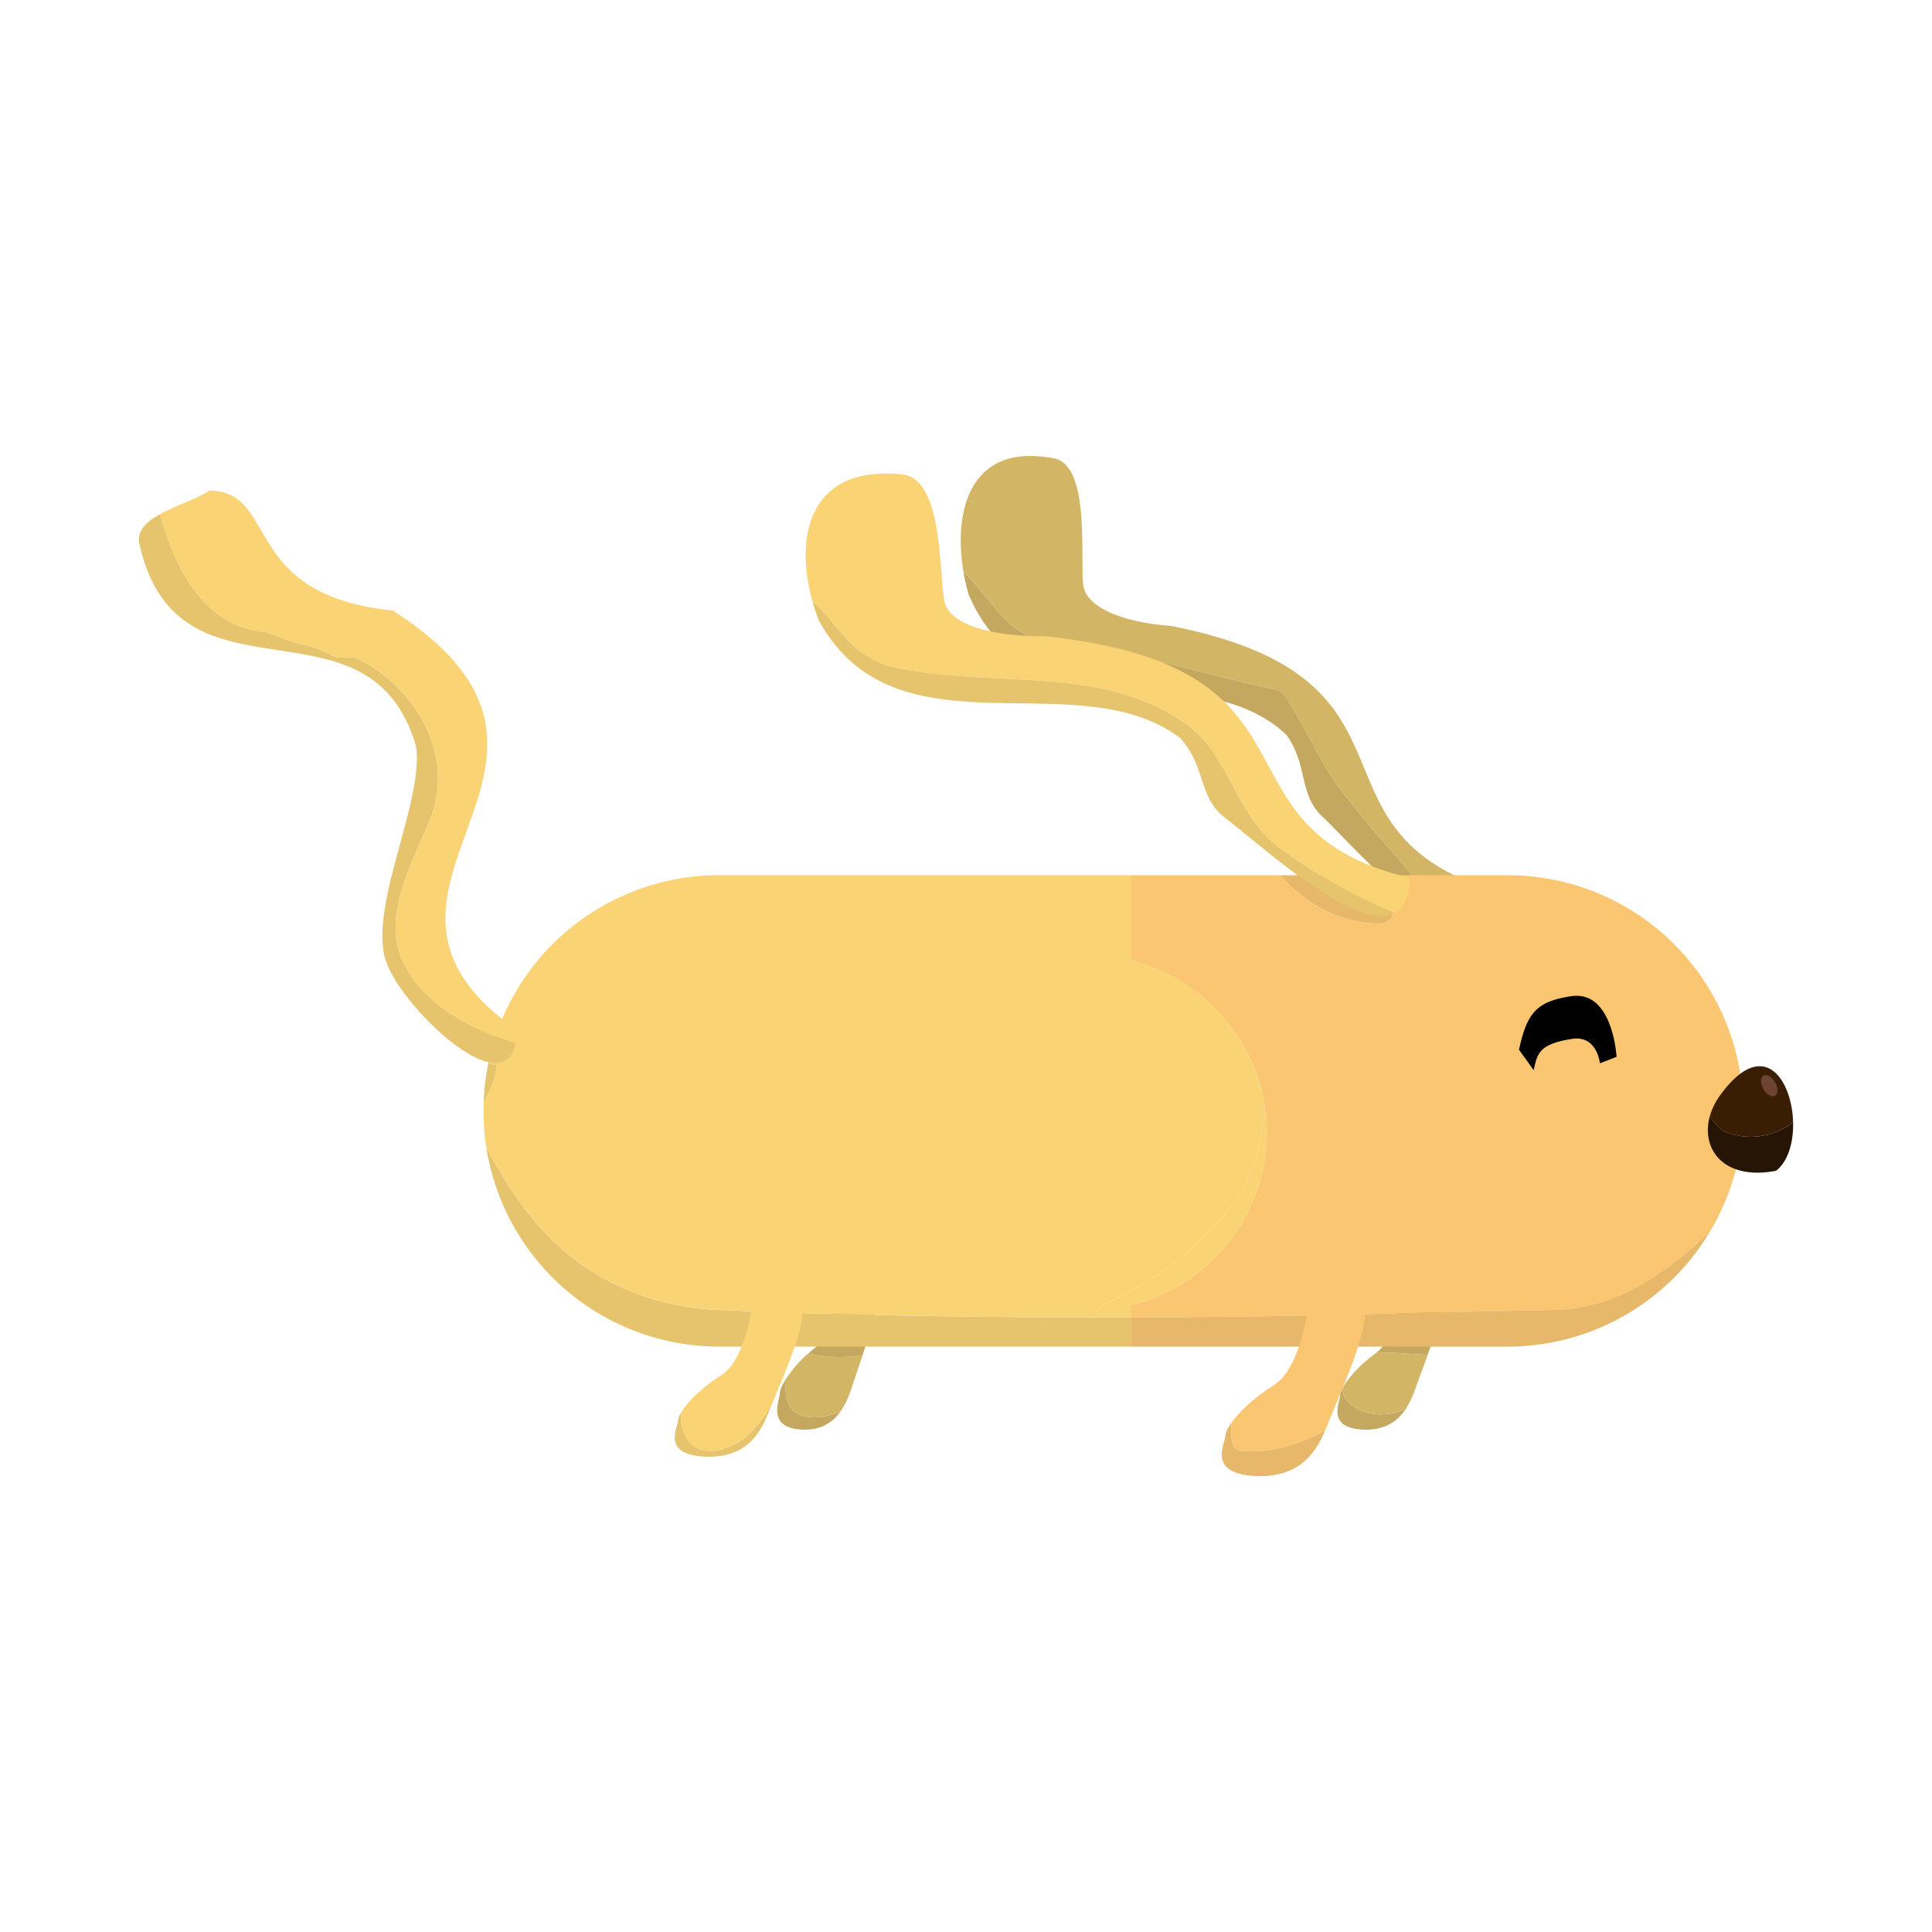 <svg id="Capa_1" data-name="Capa 1" xmlns="http://www.w3.org/2000/svg" viewBox="0 0 1000 1000"><defs><style>.cls-1{fill:#c4a85f;}.cls-2{fill:#d3b566;}.cls-3{fill:#e6c46e;}.cls-4{fill:#f9d374;}.cls-5{fill:#e7b869;}.cls-6{fill:#fac671;}.cls-7{fill:#391e04;}.cls-8{fill:#261404;}.cls-9{fill:#6c4431;}</style></defs><path class="cls-1" d="M455.37,664.41C454.59,654,435.21,654,435.21,654s-2.15,34.92-13.64,43.88c-1.12.87-2.17,1.76-3.19,2.66a73,73,0,0,0,28.08.92C450.74,688.45,455.91,671.48,455.37,664.41Z"/><path class="cls-1" d="M413.27,732c-6.51-3.25-7.09-10.73-6.42-18.32-2.11,3.29-3.23,6-3.23,7.48,0,3.58-7.17,17.91,11.49,18.8,9.86.48,15.91-3.8,19.85-9.26C427.44,733.55,419.82,734.89,413.27,732Z"/><path class="cls-2" d="M446.46,701.44a73,73,0,0,1-28.08-.92,63.81,63.81,0,0,0-11.53,13.14c-.67,7.59-.09,15.07,6.42,18.32,6.55,2.91,14.17,1.57,21.69-1.3,3.52-4.87,5.35-10.69,6.71-14.91C442.59,712.88,444.43,707.61,446.46,701.44Z"/><path class="cls-1" d="M698.27,726a8.74,8.74,0,0,1-3.3-7.51,9.14,9.14,0,0,0-1.29,3.76c0,3.38-7.45,16.87,11.91,17.72,11.43.49,17.93-4.59,21.95-10.57C718.17,733.33,706.77,733.63,698.27,726Z"/><path class="cls-2" d="M712.3,700.31c-8.88,6.28-14.86,13.49-17.33,18.16a8.74,8.74,0,0,0,3.3,7.51c8.5,7.65,19.9,7.35,29.27,3.4a53,53,0,0,0,5.61-12.21c1.09-3.07,3.38-9,5.81-15.82-8.77-.64-17.53-1.19-26.3-1.33Z"/><path class="cls-1" d="M747.37,668.81c-.81-9.83-20.92-9.83-20.92-9.83s-2.2,32.2-13.79,41c8.77.14,17.53.69,26.3,1.33C743.21,689.49,747.89,675.05,747.37,668.81Z"/><path class="cls-2" d="M768.27,459.46c-95.35-32.9-25.54-108.5-162-135.45-26.24-1.95-42.54-9.75-45.25-19.49s4.52-63.34-15.39-67.24c-43.18-8.52-52.4,26.46-46.93,58.73,14,13.25,23.12,33.19,42.58,36,41,4,78,16,119,25,5,1,7,7,9,10,10,16,16,32,28,46,12,16,25,29,37,44,8,8.67,17.8,13.78,28.48,17.71C765.56,471.85,767.5,467,768.27,459.46Z"/><path class="cls-1" d="M734.27,457c-12-15-25-28-37-44-12-14-18-30-28-46-2-3-4-9-9-10-41-9-78-21-119-25-19.46-2.78-28.62-22.72-42.58-36a109.6,109.6,0,0,0,2.58,11.43c31,73.7,119.46,29.8,164.73,73.08,10.86,15.6,6.33,29.24,17.19,40.94,15.06,13.83,62.8,70.13,79.56,53.23C752.07,470.76,742.28,465.65,734.27,457Z"/><path class="cls-3" d="M371.27,678a131.46,131.46,0,0,1-71-24c-22.18-15.84-36.2-37.33-48.53-60A122,122,0,0,0,372.27,697h213V681.85C514,682,442.74,681.09,371.27,678Z"/><path class="cls-3" d="M252.82,550a122,122,0,0,0-2.46,20.3A45,45,0,0,0,257.27,551C255.46,551.88,254.47,550.35,252.82,550Z"/><path class="cls-4" d="M570.27,676c27-13,50-29,68-53,11.63-14.87,14.91-32.66,16.31-50.68a93,93,0,0,0-69.31-75.22V453h-213A122.05,122.05,0,0,0,252.82,550c1.65.31,2.64,1.84,4.45.94a45,45,0,0,1-6.91,19.36c-.05,1.54-.09,3.08-.09,4.64h0a124,124,0,0,0,1.47,19c12.33,22.66,26.35,44.15,48.53,60a131.46,131.46,0,0,0,71,24c65.71,2.86,131.25,3.87,196.76,3.87C567.74,679.07,569.39,676,570.27,676Z"/><path class="cls-4" d="M638.27,623c-18,24-41,40-68,53-.88,0-2.53,3.09-2.24,5.87h17.24v-6.13c41.31-10.25,71.1-48,70.42-90.79a89.42,89.42,0,0,0-1.11-12.63C653.18,590.32,649.9,608.11,638.27,623Z"/><path class="cls-5" d="M713.27,478c7,1,11-8,7-12a169.75,169.75,0,0,0-13-13H662.4C675.32,467.46,693.48,478,713.27,478Z"/><path class="cls-6" d="M780.27,453h-73a169.75,169.75,0,0,1,13,13c4,4,0,13-7,12-19.79,0-37.95-10.52-50.87-25H585.27v44.1c40.31,10,69.76,46.11,70.42,87.85.68,42.83-29.11,80.54-70.42,90.79v6.13c89.25-.23,129.47-2.2,219-3.87,32.48-.58,57.23-18.66,80.48-40a121.37,121.37,0,0,0,17.52-63h0A122,122,0,0,0,780.27,453Z"/><path class="cls-5" d="M804.27,678c-89.53,1.67-129.75,3.64-219,3.87V697h195a121.92,121.92,0,0,0,104.48-59C861.5,659.32,836.75,677.4,804.27,678Z"/><path class="cls-4" d="M446.27,338c5,3,10,6,15,7,53,12,108-2,153,30,22,16,25,46,47,63A280.17,280.17,0,0,0,722,472.69c4.56-2.56,7.42-8.27,7.76-18.32-107.6-25.71-36.55-108.9-189-125.08-29.07.2-47.62-6.42-51.37-16.16s.08-65.2-22.16-67.52c-49-5.2-55.93,32.67-46.72,65.62C429.88,319.2,435.78,330.12,446.27,338Z"/><path class="cls-3" d="M661.27,438c-22-17-25-47-47-63-45-32-100-18-153-30-5-1-10-4-15-7-10.49-7.86-16.39-18.78-25.72-26.75.94,3.36,2,6.67,3.29,9.88,39.85,72.82,133.93,20.51,187.16,61,13.17,15.06,9.24,29.4,22.11,40.46,16.78,12.25,69,61.27,88.92,50.11A280.17,280.17,0,0,1,661.27,438Z"/><path class="cls-7" d="M890.27,567a33.77,33.77,0,0,0-5.2,10.51c2,3.47,4.7,6.74,8.2,8.49a35.88,35.88,0,0,0,34.83-5.11C927.53,558.64,912.62,536.1,890.27,567Z"/><path class="cls-8" d="M893.27,586c-3.5-1.75-6.23-5-8.2-8.49-4.89,17.09,6.95,33.68,34.2,28.49,6.37-4.9,9.09-15,8.83-25.11A35.88,35.88,0,0,1,893.27,586Z"/><ellipse class="cls-9" cx="915.77" cy="561.98" rx="3.5" ry="6" transform="translate(-158.3 533.17) rotate(-30)"/><path class="cls-3" d="M210.27,501c-14-24,2-52,12-76,14-34-7-69-37-84-4-2-9,1-14-2-8-5-17-5-26-9-3-1-7-3-9-3-31.16-2.92-46.2-34.29-53.43-60.87-7.27,4-12.45,8.82-10.57,15.87,20,88.56,118.8,21.48,143,104,4.6,27.42-23.8,81.34-16,110,7.19,24.63,62,76.4,67.55,43.75C244.39,533.15,221.81,521.4,210.27,501Z"/><path class="cls-4" d="M136.27,327c2,0,6,2,9,3,9,4,18,4,26,9,5,3,10,0,14,2,30,15,51,50,37,84-10,24-26,52-12,76,11.54,20.42,34.12,32.17,56.54,38.75a37,37,0,0,0,.46-6.75c-104.45-73.51,60.31-137.31-64-217-79.54-8.12-58.6-61.93-95-62-6.36,4.25-17.23,7.65-25.43,12.14C90.07,292.69,105.11,324.06,136.27,327Z"/><path d="M816.09,515.43c18.55,0,20.56,30.26,20.64,31.61l-8.57,3.3,0,.39c-.06-.61-1.51-15-14.47-13-17,2.66-18,7.47-19.84,16.21l-7.61-10.58c4.16-19.55,9.44-25,26.92-27.73A18.58,18.58,0,0,1,816.09,515.43Z"/><path class="cls-3" d="M384.27,745c-8,6-23,10-29-1a19.72,19.72,0,0,1-2.56-13.16,9.56,9.56,0,0,0-1.75,4.32c0,3.58-8.94,17.91,14.29,18.8s29.48-15.22,33.06-24.17c.32-.82.74-1.83,1.22-3C395.27,733.42,391.18,740.19,384.27,745Z"/><path class="cls-4" d="M415.36,678.41C414.39,668,390.27,668,390.27,668s-2.68,34.92-17,43.88c-10.42,6.53-17.5,14-20.58,19A19.72,19.72,0,0,0,355.27,744c6,11,21,7,29,1,6.91-4.79,11-11.56,15.26-18.2C404.38,715.17,416.25,687.9,415.36,678.41Z"/><path class="cls-5" d="M643.27,751c-6.47,0-6.11-7.67-6-14.36-2,2.76-3,5-3,6.36,0,4-10,20,16,21,23.3.9,31.34-13.46,35.63-23.65C672.74,747.4,658.62,752.26,643.27,751Z"/><path class="cls-6" d="M643.27,751c15.35,1.28,29.47-3.58,42.63-10.65.5-1.18,1-2.31,1.37-3.35,4-10,20.18-45.7,19.09-57.35S678.27,668,678.27,668s-3,39-19,49c-10.63,6.65-18.15,14.16-22,19.64C637.16,743.31,636.8,751,643.27,751Z"/></svg>